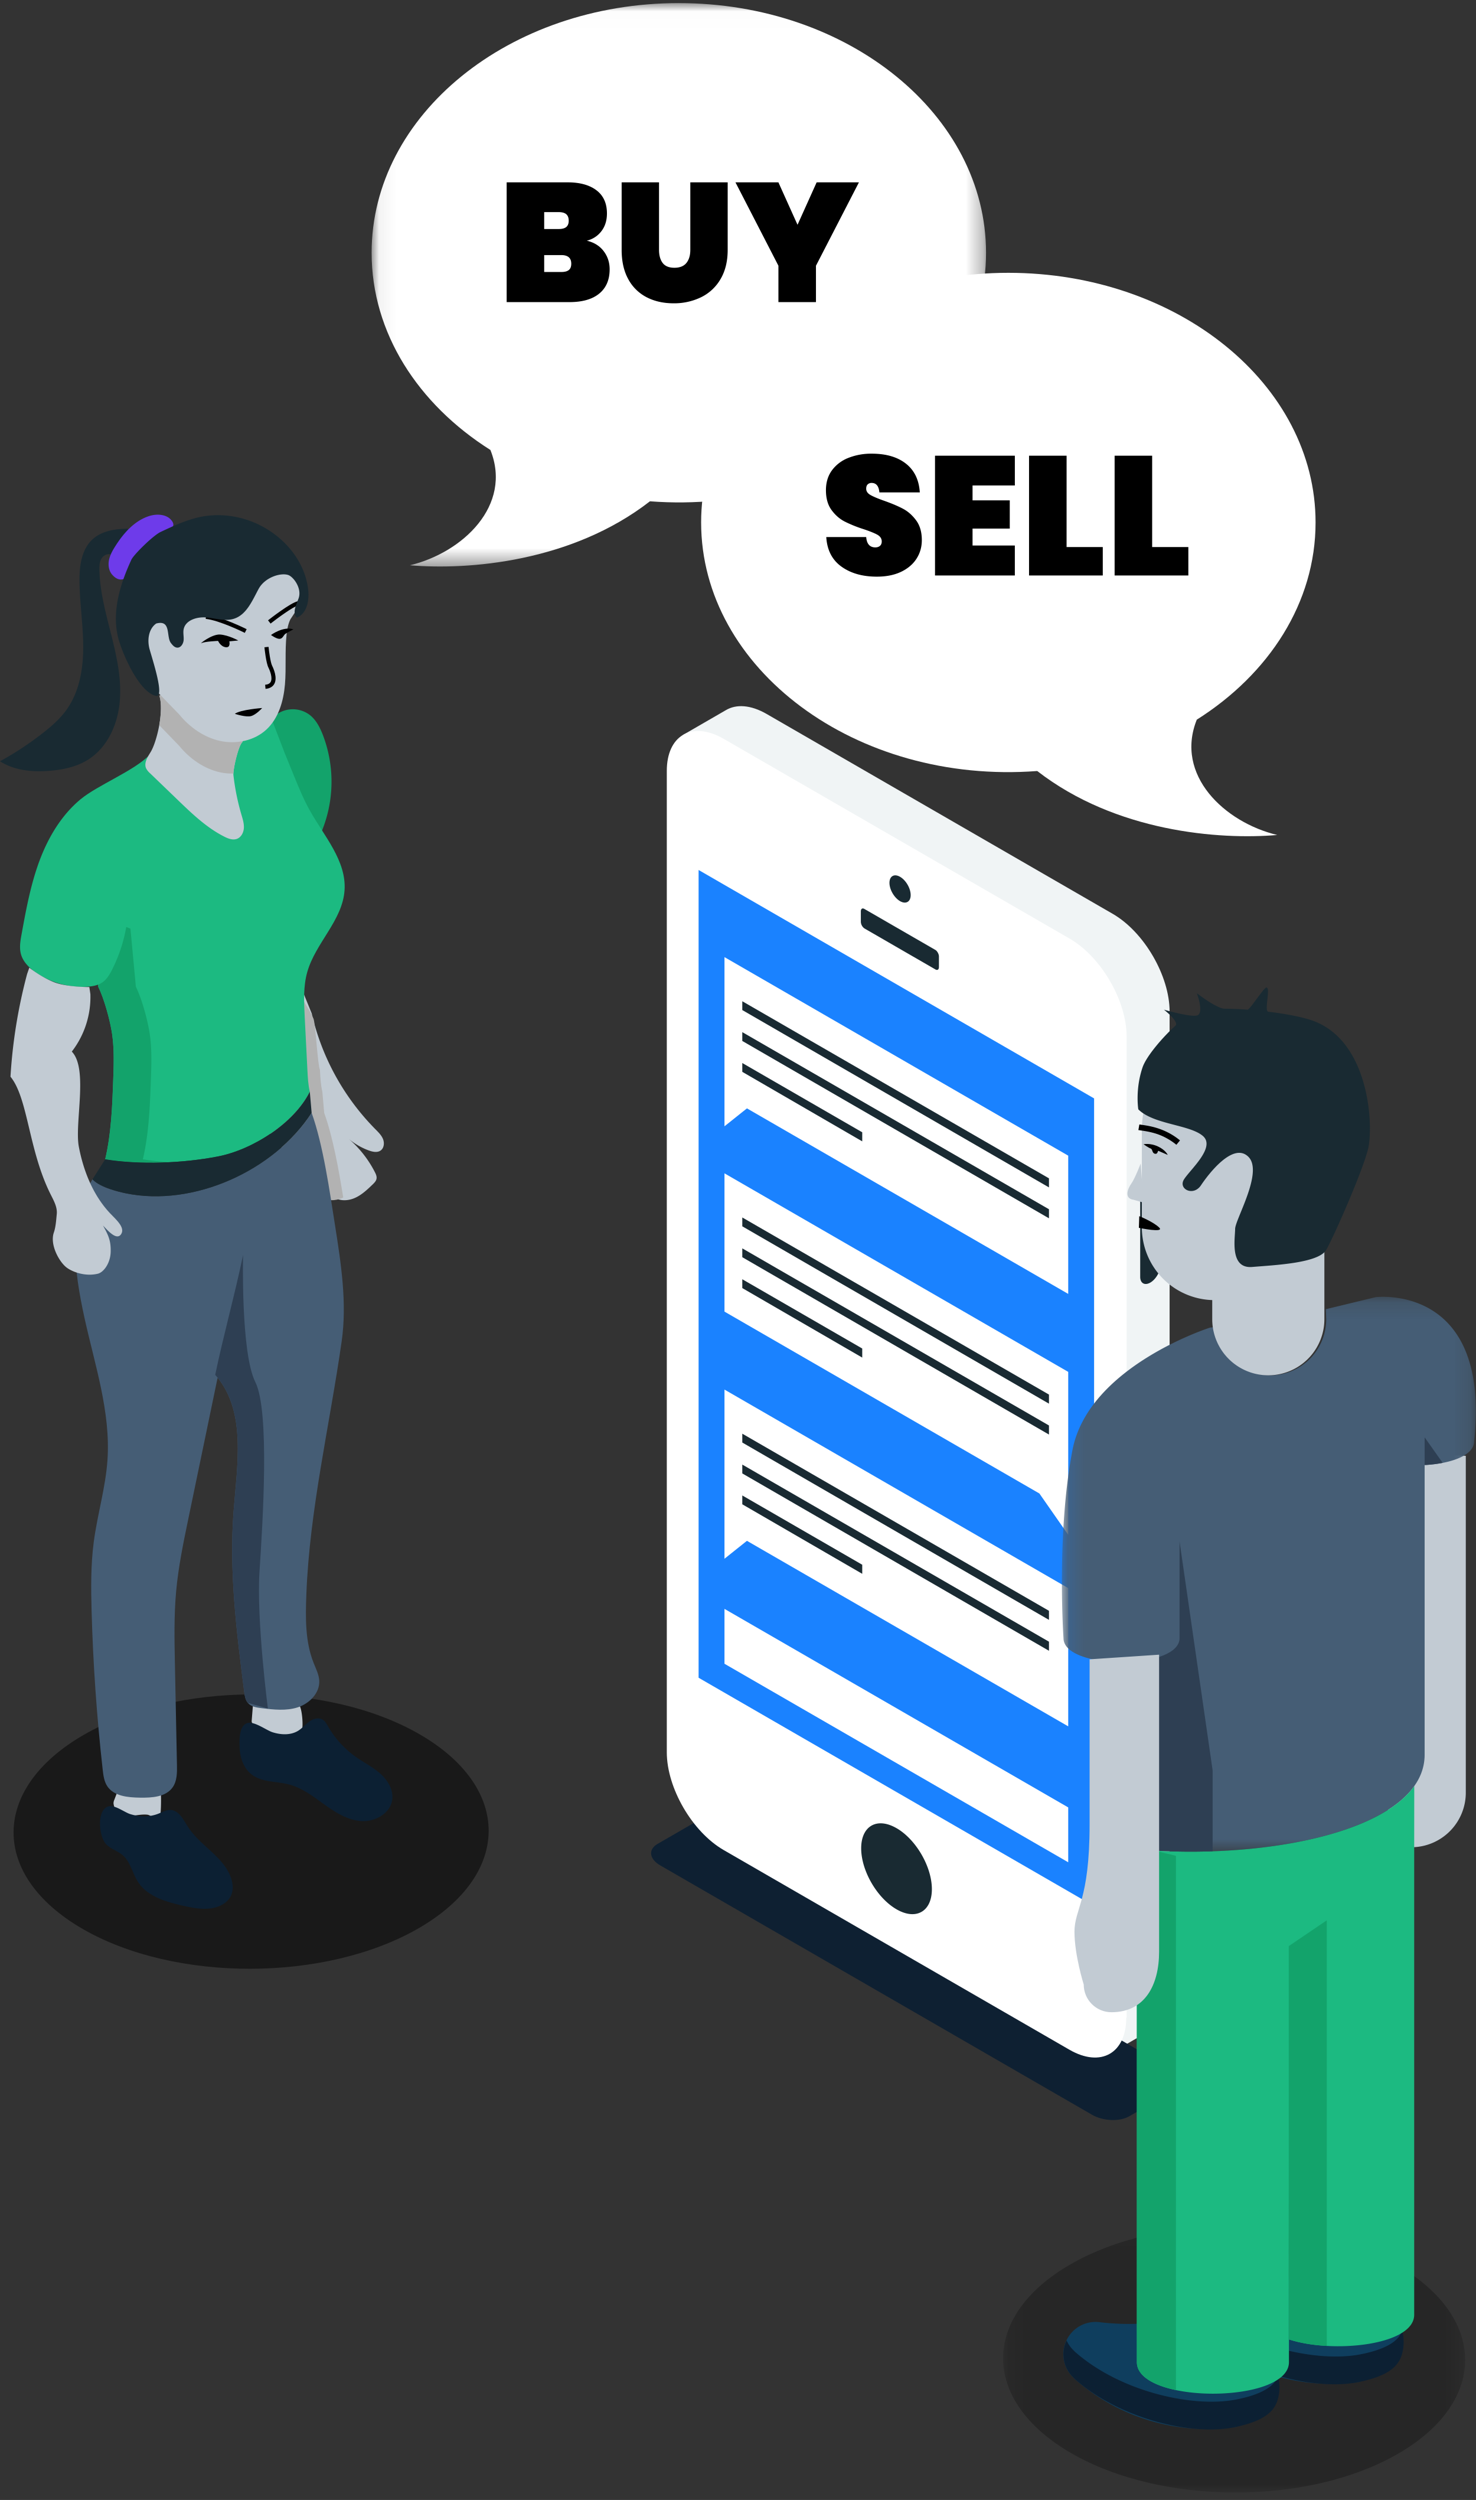 <svg xmlns="http://www.w3.org/2000/svg" xmlns:xlink="http://www.w3.org/1999/xlink" width="88" height="149" viewBox="0 0 88 149">
    <rect x="0" y="0" width="88" height="149" fill="#333333" stroke="none"/>
    <defs>
        <path id="a" d="M.064.011h36.632v33.58H.064z"/>
        <path id="c" d="M.157.112h27.548v15.905H.157z"/>
        <path id="e" d="M.165.163h24.68v33.07H.165z"/>
    </defs>
    <g fill="none" fill-rule="evenodd">
        <g transform="translate(22.092 .173)">
            <mask id="b" fill="#fff">
                <use xlink:href="#a"/>
            </mask>
            <path fill="#FFF" d="M18.38.011C8.265.011.064 6.672.064 14.891c0 4.78 2.773 9.032 7.082 11.754 1.325 3.307-1.653 6.117-4.796 6.873 3.466.298 9.633-.185 14.308-3.813 10.83.821 20.038-6.1 20.038-14.813 0-8.22-8.2-14.88-18.316-14.88" mask="url(#b)"/>
        </g>
        <path fill="#FFF" d="M41.802 31.14c0 8.712 9.209 15.634 20.039 14.813 4.675 3.628 10.841 4.11 14.308 3.813-3.143-.756-6.121-3.566-4.796-6.873 4.309-2.722 7.082-6.974 7.082-11.753 0-8.22-8.201-14.88-18.316-14.88-10.116 0-18.317 6.66-18.317 14.88"/>
        <path fill="#000" d="M25.017 103.364c-5.513-3.183-14.48-3.166-20.029.037-5.548 3.203-5.576 8.38-.062 11.563 5.513 3.183 14.48 3.167 20.028-.036 5.549-3.203 5.577-8.38.063-11.564" opacity=".5"/>
        <path fill="#C2CBD3" d="M19.865 71.323c.356.274.87.26 1.282.08.412-.179.745-.496 1.07-.808.1-.097.206-.203.231-.34.026-.138-.036-.275-.1-.4a6.554 6.554 0 0 0-1.571-1.992c.361.307.778.549 1.224.71.225.08.493.136.69 0 .204-.143.238-.445.147-.677-.09-.231-.275-.41-.45-.587a14.387 14.387 0 0 1-3.802-6.905l-1.472-3.619-2.9 7.485 5.651 7.053M16.853 103.538c-.463 0-.915-.437-1.356-.578-.153-.049-.311-.103-.423-.218a.238.238 0 0 1-.06-.092.314.314 0 0 1-.006-.116l.06-.757c.004-.055.013-.118.06-.147.03-.019.067-.018.103-.017l1.583.055c.345.012.77-.33 1.022-.043.174.197.253 1.224.167 1.474-.135.392-.774.44-1.15.44M7.04 108.114c-.13-.07-.261-.484-.272-.631a.513.513 0 0 1 .049-.217l.246-.642a.146.146 0 0 1 .042-.067c.031-.024.075-.019.114-.011.537.099 1.075.119 1.604.207.388.065.693-.296.762.1.027.16.028 1.397-.078 1.53-.17.214-.473-.203-.732-.227-.578-.056-1.214.244-1.736-.042"/>
        <path fill="#B2B2B2" d="M19.218 65.065c-.098-.42-.12-.853-.142-1.284v-.017c-.138-.265-.266-2.78-.387-3.053-.363-.822-.652-.928-.851-1.804l-1.472-2.122-2.9 7.485 5.65 7.052c.356.275.87.26 1.282.081.023-.01.043-.023.065-.034-.275-1.712-.622-3.62-1.135-5.04l-.11-1.264z"/>
        <path fill="#455D75" d="M12.946 82.247l-1.713 8.252c-.296 1.427-.593 2.857-.728 4.309-.135 1.458-.106 2.927-.076 4.392l.121 5.994c.01.458.009.951-.254 1.328-.407.583-1.238.63-1.95.619-.72-.011-1.56-.084-1.954-.687-.186-.286-.23-.639-.269-.978-.354-3.143-.575-6.3-.662-9.462-.038-1.368-.05-2.741.127-4.098.215-1.644.707-3.25.82-4.905.194-2.87-.76-5.673-1.375-8.483-.615-2.81-1-5.772.48-8.239.472.5 1.625.758 1.987.833 4.03.831 8.842-1.341 11.08-4.794.686 1.903 1.076 4.678 1.392 6.687.361 2.295.726 4.633.398 6.933-.713 4.998-1.914 10.033-2.105 15.078-.052 1.382-.077 2.81.436 4.093.138.347.317.69.333 1.063.032.726-.587 1.352-1.28 1.576-.691.223-1.44.138-2.163.05-.295-.037-.62-.087-.813-.313-.153-.178-.189-.425-.218-.658-.457-3.583-.914-7.197-.631-10.799.214-2.723.739-5.824-.95-7.923l-.033.132z"/>
        <path fill="#13A36B" d="M19.194 49.516a7.781 7.781 0 0 0 .055-5.713c-.173-.445-.4-.89-.774-1.186a1.676 1.676 0 0 0-1.794-.154l-2.207 1.173 3.057 7.735 1.663-1.855"/>
        <path fill="#1CBA81" d="M5.856 58.812c.355.711.707 2.007.824 2.793.136.918.103 1.852.069 2.78-.058 1.58-.117 3.171-.478 4.71 2.08.337 4.658.233 6.725-.17 2.067-.403 4.533-1.976 5.474-3.86-.099-.42-.12-.853-.142-1.284l-.162-3.2c-.045-.89-.088-1.8.156-2.656.492-1.728 2.1-3.07 2.22-4.863.12-1.763-1.222-3.231-2.081-4.775-.369-.662-.655-1.365-.941-2.066l-.567-1.39-.982-2.567-7.059 2.732c-.921.95-3.084 1.794-4.103 2.637l1.047 11.18z"/>
        <path fill="#13A36B" d="M8.517 69.096c.36-1.54.42-3.131.477-4.711.034-.928.068-1.862-.069-2.78-.117-.786-.469-2.082-.824-2.793l-.324-3.464-2.333-.934.412 4.398c.355.711.707 2.007.824 2.793.136.918.103 1.852.069 2.78-.058 1.58-.117 3.171-.478 4.71 1.181.191 2.522.236 3.84.169a15.68 15.68 0 0 1-1.594-.168"/>
        <path fill="#1CBA81" d="M4.81 47.633c-1.154.953-1.943 2.288-2.463 3.69-.52 1.403-.792 2.884-1.06 4.356-.073.395-.144.806-.037 1.192.132.475.516.84.924 1.115.885.596 1.969.89 3.033.821.305-.02.618-.072.873-.24.28-.183.457-.484.607-.783a9.09 9.09 0 0 0 .938-3.273s.222-1.854.3-3.514c.187-3.99-3.116-3.364-3.116-3.364"/>
        <path fill="#C2CBD3" d="M14.463 44.217c-.25.195-.581 1.66-.546 1.976.09.8.25 1.592.478 2.365.076.259.16.522.145.79-.016.27-.157.55-.409.647-.248.094-.525-.011-.762-.132-1.047-.53-1.91-1.357-2.755-2.17l-1.669-1.607a.97.97 0 0 1-.235-.295c-.14-.32.088-.668.27-.966.374-.613.805-2.448.525-3.353l.81-.655 3.805 1.622.343 1.778z"/>
        <path fill="#B2B2B2" d="M10.316 40.817l-.811.655c.137.445.103 1.113-.011 1.75l1.186 1.226c.626.766 1.478 1.372 2.444 1.583.259.057.526.08.791.073.015-.436.316-1.707.548-1.887l-.343-1.778-3.804-1.622z"/>
        <path fill="#C2CBD3" d="M10.68 42.577c.626.766 1.478 1.372 2.444 1.583.967.21 2.047-.012 2.77-.688.72-.675 1.011-1.696 1.095-2.68.083-.984-.01-1.978.096-2.96.033-.313.088-.629.224-.913l.554-.842.156-1.092-.718-1.434-2.994.031-6.019 2.09-.093 3.555.842 1.653 1.643 1.697z"/>
        <path fill="#000" d="M14.206 38.174l-.534.05s.099.389-.212.351c-.311-.037-.458-.377-.458-.377s-.787.033-.98.13c-.194.099.6-.546 1.105-.509.505.037 1.079.355 1.079.355M17.495 37.51s-.349.175-.475.263c-.125.088-.163.302-.358.303-.194 0-.505-.23-.505-.23s.726-.538 1.338-.337M15.631 42.198s-1.282.092-1.63.346c0 0 .66.22.971.134.31-.086.659-.48.659-.48M15.831 41.057l-.023-.245c.167-.015.275-.07.33-.17.122-.221-.025-.637-.132-.848-.143-.283-.231-1.122-.24-1.217l.244-.024c.025.244.112.925.216 1.13.08.16.329.712.127 1.078-.096.173-.272.273-.522.296M16.132 37.165l-.152-.193c.136-.107 1.342-1.045 1.774-1.138l.052.24c-.32.069-1.317.811-1.674 1.091M14.596 37.719c-.016-.008-1.518-.752-2.331-.833l.024-.244c.858.085 2.353.825 2.416.857l-.11.22z"/>
        <path fill="#0C2033" d="M14.294 104.264c.038.572.263 1.16.721 1.505.622.47 1.485.39 2.238.592.785.21 1.444.729 2.105 1.202s1.388.927 2.2.975c.81.047 1.71-.457 1.826-1.261.085-.584-.253-1.157-.691-1.552-.439-.395-.976-.66-1.459-1a5.76 5.76 0 0 1-1.676-1.83c-.088-.153-.175-.316-.326-.407-.242-.145-.561-.05-.79.115-.23.165-.412.39-.65.542-.45.286-1.038.26-1.546.097-.385-.123-1.112-.691-1.523-.538-.503.187-.457 1.131-.429 1.56M9.472 108.085c.225-.093.448-.222.69-.212.504.02.77.577 1.04 1.001.727 1.143 2.165 1.798 2.583 3.086.113.35.135.748-.038 1.073a1.25 1.25 0 0 1-.501.487c-.701.393-1.569.238-2.351.059-1.008-.23-2.107-.547-2.668-1.415-.334-.517-.444-1.189-.91-1.59-.308-.266-.736-.377-1.008-.68-.426-.475-.561-2.075.189-2.24.36-.08.937.366 1.267.468.56.173 1.157.19 1.707-.037"/>
        <path fill="#192A32" d="M6.616 33.05c-.215-.081-.465.062-.577.264-.112.201-.118.443-.112.674.035 1.338.404 2.642.73 3.941.325 1.299.61 2.636.475 3.968-.134 1.332-.754 2.678-1.89 3.386-.66.412-1.443.583-2.217.652-1.04.094-2.145.001-3.025-.562a18.632 18.632 0 0 0 2.578-1.702c.515-.404 1.013-.841 1.393-1.374.76-1.064.99-2.422.99-3.73 0-1.307-.206-2.607-.222-3.914-.01-.903.112-1.898.778-2.508.552-.507 1.354-.627 2.104-.634l.106 1.073-1.11.466z"/>
        <path fill="#6E3BEA" d="M6.686 34.248c-.2-.231-.248-.566-.188-.866.06-.3.213-.572.377-.83.484-.765 1.12-1.491 1.977-1.782.487-.166 1.114-.136 1.405.287.06.086.101.196.063.292a.342.342 0 0 1-.102.128c-.253.215-.584.31-.878.463a2.432 2.432 0 0 0-1.226 1.559c-.144.588-.761 1.518-1.428.749"/>
        <path fill="#192A32" d="M8.917 38.689c-.148-.54-.063-1.204.396-1.527.909-.243.583.774.875 1.16.098.13.217.271.38.278.215.01.361-.23.38-.445.017-.216-.041-.435 0-.647.107-.546.793-.756 1.348-.707.555.05 1.124.245 1.655.075.75-.24 1.09-1.08 1.465-1.773.375-.693 1.302-.98 1.76-.835.314.1.844.8.623 1.402-.141.381-.383.848-.106 1.145.585-.226.747-.984.687-1.608-.21-2.152-2.087-3.918-4.202-4.372a5.456 5.456 0 0 0-1.925-.08c-.942.137-1.819.547-2.68.951-.437.206-1.598 1.344-1.742 1.656-.66 1.432-1.157 3.037-.804 4.573.207.897 1.24 3.315 2.27 3.541.55.121-.215-2.188-.38-2.787"/>
        <path fill="#2E3F53" d="M14.491 74.804c-.48 2.317-1.179 4.82-1.66 7.137 1.867 2.098 1.318 5.297 1.098 8.097-.283 3.602.174 7.216.63 10.8.03.232.066.479.219.657l1.193.336s-.686-5.302-.499-8.17c.187-2.87.624-9.544-.25-11.29-.873-1.747-.73-7.567-.73-7.567"/>
        <path fill="#192A32" d="M5.513 70.289c.473.5 1.625.758 1.988.833 4.03.831 8.841-1.341 11.079-4.794l-.11-1.263c-.941 1.884-3.407 3.456-5.474 3.86-2.067.403-4.646.507-6.725.17l-.758 1.194z"/>
        <path fill="#C2CBD3" d="M1.62 58.037a30.799 30.799 0 0 0-.995 6.135c1.052 1.283 1.07 4.373 2.394 7.016.187.372.408.761.365 1.176-.034.337-.06.769-.172 1.089-.258.734.325 1.762.755 2.09.344.263 1.108.553 1.864.372.348-.083.752-.627.768-1.306.016-.663-.135-.99-.46-1.568.291.304.782.874 1.055.553.34-.435-.344-.954-.73-1.388-.951-1.066-1.492-2.447-1.762-3.85-.27-1.402.575-4.655-.421-5.68a5.327 5.327 0 0 0 1.108-3.426l-.063-.422s-1.333.015-2.105-.289-1.474-.865-1.474-.865l-.126.363z"/>
        <path fill="#F0F4F5" d="M66.156 122.412l2.564-1.48c.614-.347.993-1.095.993-2.16l.02.013V60.293c0-2.128-1.516-4.745-3.392-5.828l-20.63-11.91c-.955-.552-1.817-.598-2.433-.23l-2.564 1.481 25.442 78.606z"/>
        <path fill="#0E2032" d="M69.985 124.597l-2.664 1.538c-.567.327-1.557.286-2.21-.092L39.36 111.176c-.655-.378-.726-.949-.159-1.276l2.664-1.538c.567-.327 1.557-.286 2.21.091l25.751 14.867c.654.378.726.95.159 1.277"/>
        <path fill="#FFF" d="M67.149 120.253c0 1.064-.38 1.812-.993 2.16-.614.346-1.462.292-2.4-.25l-20.609-11.898c-1.875-1.083-3.392-3.7-3.392-5.828V45.945c0-1.044.365-1.784.959-2.14.616-.367 1.478-.321 2.433.23l20.63 11.91c1.875 1.084 3.393 3.7 3.393 5.828v58.492l-.021-.012z"/>
        <path fill="#1A82FF" d="M41.651 51.852l23.58 13.614v48.143l-23.58-13.614z"/>
        <path fill="#FFF" d="M43.194 57.045l20.494 11.833v8.24L44.533 66.06l-1.339 1.068z"/>
        <path fill="#192A32" d="M44.256 59.675L62.54 70.23v.54l-18.284-10.57zM44.256 61.516L62.54 72.072v.54l-18.284-10.57zM44.256 63.357l7.151 4.129v.54l-7.151-4.143z"/>
        <path fill="#FFF" d="M43.194 82.82l20.494 11.832v8.24L44.533 91.834l-1.339 1.068zM43.194 95.89l20.494 11.833v3.27L43.194 99.161z"/>
        <path fill="#192A32" d="M44.256 85.449L62.54 96.005v.541l-18.284-10.57zM44.256 87.29L62.54 97.846v.541l-18.284-10.57zM44.256 89.13l7.151 4.13v.54l-7.151-4.143z"/>
        <path fill="#FFF" d="M43.194 69.932l20.494 11.833v9.713l-1.719-2.465-18.775-10.84z"/>
        <path fill="#192A32" d="M44.256 72.562L62.54 83.118v.541l-18.284-10.57zM44.256 74.403L62.54 84.959v.541L44.256 74.93zM44.256 76.244l7.151 4.129v.54l-7.151-4.143zM55.98 57.635c0 .145-.084.217-.21.144l-4.236-2.446a.512.512 0 0 1-.21-.387v-.629c0-.145.084-.217.21-.144l4.236 2.445c.105.061.21.243.21.388v.629zM53.662 52.258c.35.202.633.69.633 1.09 0 .401-.284.562-.633.361-.349-.202-.632-.69-.632-1.09 0-.4.283-.562.632-.36M53.452 108.96c1.163.672 2.107 2.3 2.107 3.635s-.944 1.873-2.107 1.201c-1.164-.672-2.108-2.299-2.108-3.635 0-1.335.944-1.873 2.108-1.2M69.185 75.403c0 .382-.27.848-.603 1.04-.333.193-.603.039-.603-.343v-4.45c0-.381.27-.847.603-1.04.333-.192.603-.038.603.344v4.45z"/>
        <g transform="translate(59.649 132.541)">
            <mask id="d" fill="#fff">
                <use xlink:href="#c"/>
            </mask>
            <path fill="#000" d="M23.701 13.705c5.363-3.096 5.335-8.131-.06-11.246C18.245-.657 9.523-.673 4.16 2.423s-5.335 8.132.06 11.247c5.397 3.115 14.118 3.131 19.48.035" mask="url(#d)" opacity=".5"/>
        </g>
        <path fill="#C2CBD3" d="M87.392 86.77v20.074a3.254 3.254 0 0 1-3.254 3.253h-1.392V86.568l4.646.201z"/>
        <g transform="translate(63.146 77.127)">
            <mask id="f" fill="#fff">
                <use xlink:href="#e"/>
            </mask>
            <path fill="#455D75" d="M3.94 21.937c-1.8.042-3.68-.435-3.68-1.43 0 0-.428-6.188.533-11.203.96-5.014 8.214-7.307 8.214-7.307l.264-.027a3.343 3.343 0 0 0 6.653-.471l-.022-.597 2.973-.719s6.881-.853 5.868 8.588c0 .848-1.363 1.32-2.879 1.415h-.073v17.272c0 4.352-8.905 6.245-16.65 5.678a1.592 1.592 0 0 1-1.228-1.55v-9.359l.026-.29z" mask="url(#f)"/>
        </g>
        <path fill="#0F3E5E" d="M69.732 138.305c-1.376.232-2.779.265-4.163.1a1.92 1.92 0 0 0-1.608 3.262c.06.06.129.138.194.188a11.934 11.934 0 0 0 9.526 2.794l2.43-2.537.033-.866-6.412-2.94z"/>
        <path fill="#0C2033" d="M76.176 141.535s.24.673 0 1.49-.994 1.298-2.495 1.624c-2.55.554-6.83-.454-9.526-2.794-.065-.05-.134-.129-.194-.188a1.915 1.915 0 0 1-.372-2.174c.092.195.211.38.372.542.06.06.129.138.194.188 2.697 2.34 6.966 3.284 9.526 2.794 2.559-.489 2.495-1.482 2.495-1.482"/>
        <path fill="#0F3E5E" d="M77.136 135.613c-1.376.232-2.78.265-4.163.1a1.92 1.92 0 0 0-1.608 3.262c.06.06.128.138.193.188a11.933 11.933 0 0 0 9.526 2.794l2.431-2.538.032-.865-6.411-2.941z"/>
        <path fill="#0C2033" d="M83.58 138.842s.24.674 0 1.49c-.241.818-.994 1.299-2.496 1.625-2.549.553-6.829-.454-9.526-2.794-.065-.05-.134-.129-.193-.188a1.915 1.915 0 0 1-.373-2.174c.092.195.212.38.373.542.06.06.128.138.193.188 2.697 2.34 6.967 3.283 9.526 2.794 2.56-.489 2.495-1.483 2.495-1.483"/>
        <path fill="#C2CBD3" d="M78.96 70.157v8.469a3.343 3.343 0 1 1-6.686 0v-6.523"/>
        <path fill="#C2CBD3" d="M72.416 77.488a4.339 4.339 0 0 1-4.338-4.339v-5.76a6.44 6.44 0 0 1 12.88 0l-.007.266c0 2.195-.607 4.248-1.661 6.002a1.544 1.544 0 0 1-1.206.577s-3.477 3.254-5.668 3.254"/>
        <path fill="#2E3F53" d="M84.938 85.667v1.646h.073a7.956 7.956 0 0 0 1.003-.125l-1.076-1.521z"/>
        <path fill="#1CBA81" d="M76.837 139.428c2.6.857 7.478.368 7.478-1.468v-27.662l.004-3.846c-2.146 3.018-9.502 4.288-16.032 3.81a1.583 1.583 0 0 1-.499-.212l-.008 3.846v26.89c0 2.505 9.068 2.505 9.068 0v-25.39"/>
        <path fill="#13A36B" d="M67.78 110.05v30.737c0 .83.996 1.384 2.328 1.664v-31.845l-2.328-.556zM76.837 115.99v23.438c.65.215 1.443.345 2.266.39v-25.366l-2.266 1.538z"/>
        <path fill="#2E3F53" d="M70.326 91.872v5.761c0 .91-1.572 1.387-3.217 1.43l-.05.675v8.975c0 .754.524 1.385 1.228 1.55 1.32.096 2.673.121 4.01.075v-4.828l-1.971-13.638z"/>
        <path fill="#C2CBD3" d="M64.06 115.141c0-1.387.903-1.843.903-6.413v-9.832l4.143-.276v17.7c0 1.994-.847 3.61-2.84 3.61-.913 0-1.654-.74-1.654-1.654 0 0-.551-1.748-.551-3.135M68.009 69.344s-.34.89-.552 1.188c-.212.297-.467.891.127.976l.594.17"/>
        <path fill="#192A32" d="M67.867 66.118c.906.906 3.056.906 3.848 1.585.792.679-.792 2.037-1.132 2.603-.34.565.566 1.018 1.019.34.453-.68 1.924-2.604 2.83-1.698.904.905-.793 3.734-.793 4.3 0 .566-.34 2.377 1.018 2.264 1.359-.114 3.961-.227 4.414-1.02.453-.791 2.15-4.639 2.49-5.997.34-1.358.113-6.536-3.395-7.696-.649-.214-1.594-.384-2.548-.5-.264-.032.15-1.418-.11-1.442-.154-.014-.985 1.331-1.133 1.32a18.822 18.822 0 0 0-1.358-.057c-.47 0-1.66-.923-1.66-.923s.444 1.184.02 1.323c-.377.124-1.982-.343-1.982-.343s.94.73.68.962c-.696.618-1.724 1.794-1.956 2.48-.448 1.32-.252 2.5-.252 2.5"/>
        <path fill="#000" d="M67.924 72.484s.849.34 1.188.68c.34.339-1.211.016-1.211.016l.023-.696zM68.178 68.198s.383-.085.85.127l.01.005c.458.212.583.504.583.504s-.495-.212-.551-.24c-.057-.028-.029.212-.213.17-.183-.043-.127-.269-.254-.312-.127-.042-.425-.254-.425-.254"/>
        <path fill="#DCE1E5" d="M67.901 67.185c.362.065 1.381.122 2.343.914"/>
        <path fill="#000" d="M70.136 68.23c-.807-.665-1.647-.787-2.098-.852a5.15 5.15 0 0 1-.167-.026l.06-.334a4.6 4.6 0 0 0 .156.024c.45.065 1.384.2 2.265.926l-.216.262zM33.912 16.095c.098-.077.147-.203.147-.378 0-.342-.199-.514-.595-.514h-1.019v1.008h1.019c.201 0 .35-.038.448-.116zm-1.467-2.445h.867c.202 0 .352-.04.449-.12.097-.081.146-.206.146-.374 0-.174-.049-.304-.146-.388-.097-.084-.247-.126-.449-.126h-.867v1.008zm3.544 1.316c.239.313.358.674.358 1.084 0 .625-.206 1.108-.62 1.447-.413.34-1.006.509-1.78.509h-3.74v-7.138h3.64c.726 0 1.297.157 1.714.473.417.317.625.777.625 1.382 0 .417-.11.768-.328 1.053-.218.286-.509.476-.872.57.43.1.765.308 1.003.62zM39.291 10.868v4.022c0 .33.073.59.217.782.145.191.378.287.701.287.323 0 .561-.096.716-.287.154-.192.232-.452.232-.782v-4.022h2.228v4.022c0 .68-.141 1.26-.424 1.74a2.71 2.71 0 0 1-1.159 1.084 3.664 3.664 0 0 1-1.643.363c-.605 0-1.142-.121-1.609-.363a2.582 2.582 0 0 1-1.094-1.08c-.262-.476-.393-1.058-.393-1.744v-4.022h2.228zM51.21 10.868l-2.562 4.97v2.168H46.41v-2.168l-2.561-4.97h2.56l1.14 2.53 1.14-2.53zM54.642 33.3c-.212.33-.52.59-.922.782-.404.191-.884.287-1.442.287-.854 0-1.558-.2-2.113-.6-.554-.4-.855-.986-.902-1.76h2.38c.033.41.215.616.544.616.114 0 .207-.03.277-.091.07-.06.106-.148.106-.262 0-.168-.086-.301-.257-.399-.172-.097-.449-.21-.832-.337a7.714 7.714 0 0 1-1.124-.454c-.3-.155-.56-.383-.782-.686-.221-.302-.332-.696-.332-1.18 0-.463.12-.858.358-1.184a2.21 2.21 0 0 1 .978-.741 3.683 3.683 0 0 1 1.396-.252c.854 0 1.533.198 2.037.595.504.396.78.967.827 1.714h-2.41c-.034-.377-.188-.565-.464-.565a.325.325 0 0 0-.232.086c-.06.057-.09.143-.09.257 0 .155.085.28.257.378.171.097.438.21.801.338.457.161.835.32 1.134.479.3.157.562.39.787.695.225.306.338.698.338 1.175 0 .41-.106.78-.318 1.109M57.984 28.934v.888h2.219v1.683h-2.219v1.009h2.521v1.784h-4.759V27.16h4.76v1.774zM63.59 32.604h2.158v1.694h-4.396V27.16h2.239zM68.692 32.604h2.158v1.694h-4.396V27.16h2.238z"/>
    </g>
</svg>
